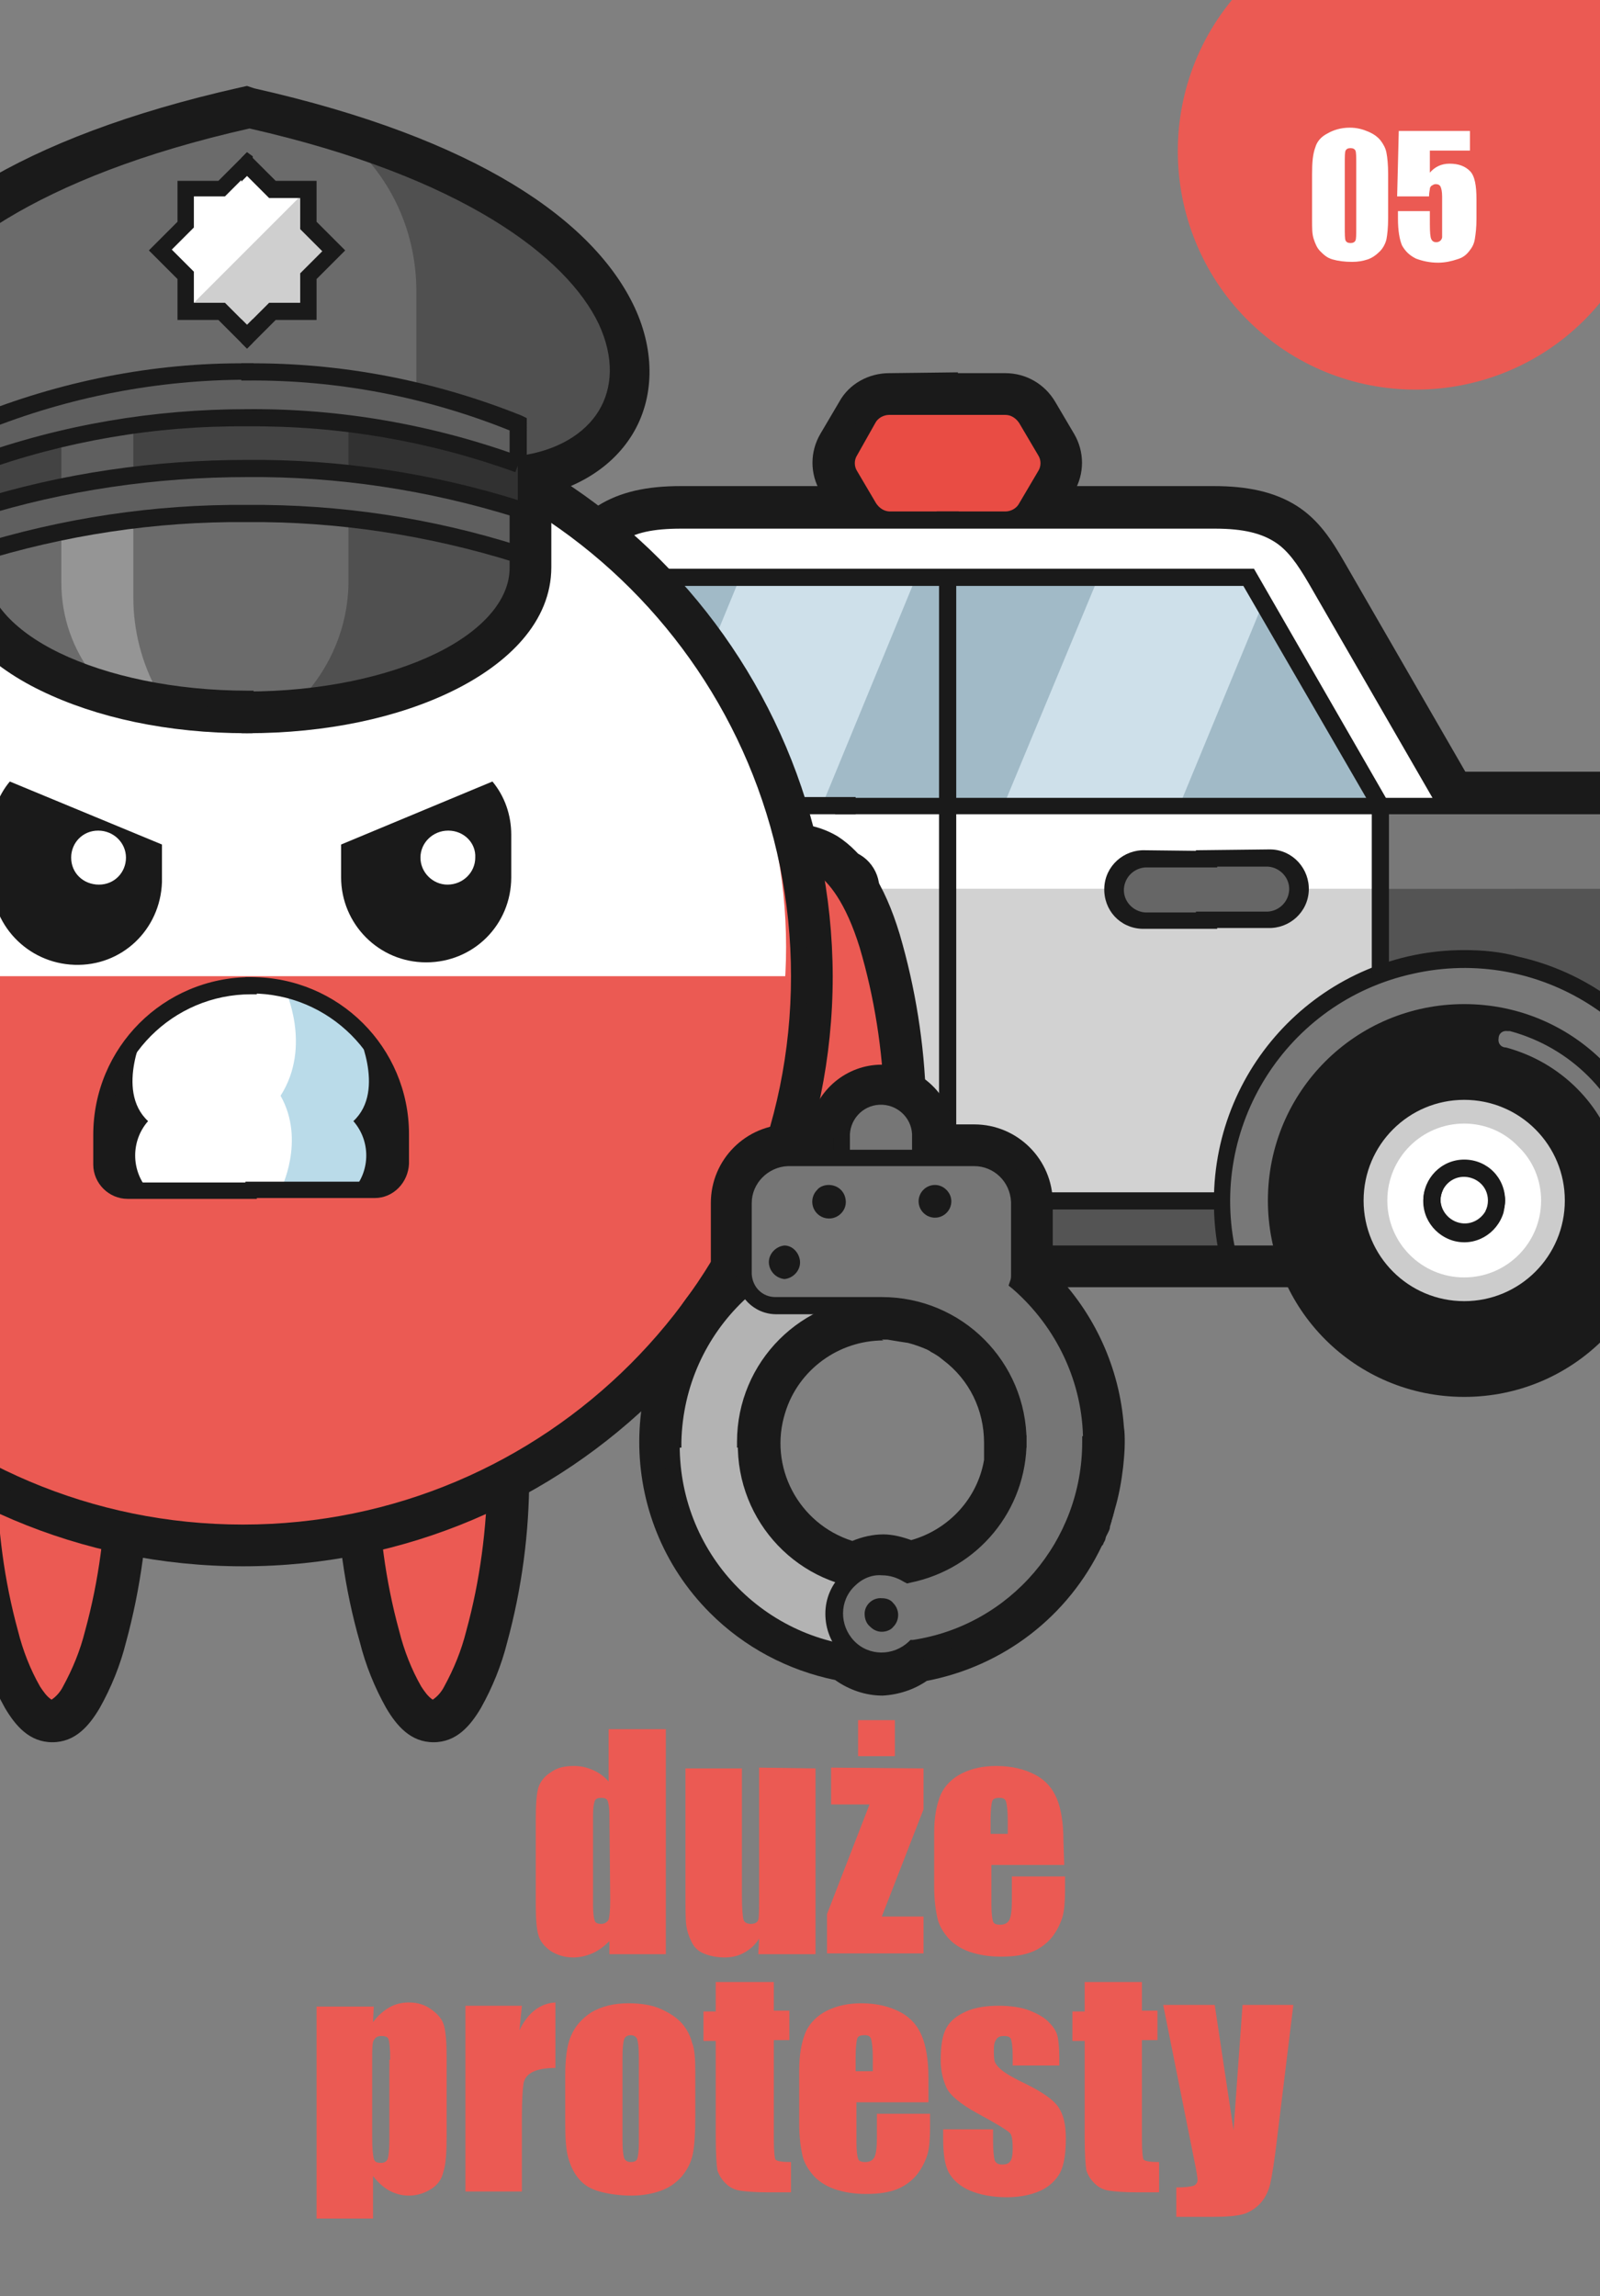 <?xml version="1.0" encoding="utf-8"?>
<!-- Generator: Adobe Illustrator 26.0.1, SVG Export Plug-In . SVG Version: 6.00 Build 0)  -->
<svg version="1.1" id="Слой_1" xmlns="http://www.w3.org/2000/svg" xmlns:xlink="http://www.w3.org/1999/xlink" x="0px" y="0px"
	 viewBox="0 0 195.6 280.6" style="enable-background:new 0 0 195.6 280.6;" xml:space="preserve">
<rect x="0" y="0" width="195.6" height="280.6" fill="#808080" stroke="none"/>
<style type="text/css">
	.st0{clip-path:url(#SVGID_00000171707917104054141510000016508004444338680742_);}
	.st1{clip-path:url(#SVGID_00000039848388479373485790000007607525222286866819_);}
	.st2{fill:#1A1A1A;}
	.st3{fill:#FFFFFF;}
	.st4{fill:#A1BAC7;}
	.st5{fill:#CEE0EA;}
	.st6{fill:#787878;}
	.st7{fill:#545454;}
	.st8{fill:#D2D2D2;}
	.st9{fill:#F59D4B;}
	.st10{fill:#666666;}
	.st11{fill:#E94C44;}
	.st12{fill:#CCCCCC;}
	.st13{fill:#EB5A53;}
	.st14{fill:#BADBE9;}
	.st15{fill:#6B6B6B;}
	.st16{fill:#959595;}
	.st17{fill:#505050;}
	.st18{fill:#5F5F5F;}
	.st19{fill:#434343;}
	.st20{fill:#313131;}
	.st21{fill:#CFCFCF;}
	.st22{fill:#767676;}
	.st23{fill:#B3B3B3;}
	.st24{enable-background:new    ;}
	.st25{clip-path:url(#SVGID_00000005969667250018853870000007094222618993652358_);fill:#EB5A53;}
</style>
<g>
	<g>
		<g>
			<defs>
				<rect id="SVGID_1_" width="195.6" height="280.6"/>
			</defs>
			<clipPath id="SVGID_00000132089203143286185790000007714264177140837002_">
				<use xlink:href="#SVGID_1_"  style="overflow:visible;"/>
			</clipPath>
			<g style="clip-path:url(#SVGID_00000132089203143286185790000007714264177140837002_);">
				<g>
					<g>
						<defs>
							<rect id="SVGID_00000121259101389314985670000004781203391846167188_" x="-3" y="-2.1" width="201.5" height="284.9"/>
						</defs>
						<clipPath id="SVGID_00000181057862559314248890000014976664334186491071_">
							<use xlink:href="#SVGID_00000121259101389314985670000004781203391846167188_"  style="overflow:visible;"/>
						</clipPath>
						<g style="clip-path:url(#SVGID_00000181057862559314248890000014976664334186491071_);">
							<path class="st2" d="M33.5,94.3c-14.4,0-27.4,2.2-37.1,5.9c-4.4,1.5-8.5,3.9-12.1,6.9c-3.1,2.8-5.3,6.4-5.3,10.5v26.2
								c0,7.5,6.1,13.5,13.5,13.5h112.3v-8.2H-7.6c-2.9,0.1-5.2-2.2-5.3-5.1c0-0.1,0-0.1,0-0.2v-26.2c0-1.2,0.6-2.6,2.6-4.4
								c2.8-2.3,6-4.1,9.5-5.3c8.5-3.2,20.7-5.3,34.2-5.3h71.2v-8.2L33.5,94.3L33.5,94.3z"/>
							<path class="st2" d="M108.7,45.6c-2.5,0-4.9,1.3-6.1,3.5l-2.3,3.9c-1.3,2.2-1.3,4.9,0,7.1l2.3,3.9c1.3,2.2,3.6,3.5,6.1,3.5
								h8.4v-8.2h-7.8l-1.6-2.8l1.6-2.8h7.8v-8.2L108.7,45.6L108.7,45.6z"/>
							<path class="st2" d="M114.5,45.6v8.2h7.8l1.6,2.8l-1.6,2.8h-7.8v8.2h8.4c2.5,0,4.9-1.4,6.1-3.6l2.3-3.9
								c1.3-2.2,1.3-4.9,0-7.1l-2.3-3.9c-1.3-2.2-3.6-3.5-6.1-3.5H114.5z"/>
							<path class="st2" d="M83.2,59.4c-4.1,0-7.4,0.7-10.1,2.4s-4.3,4.2-5.8,6.8l-19.8,34.3l7.1,4.2l19.8-34.3
								c1.3-2.3,2.2-3.4,3.2-4s2.4-1.1,5.7-1.1h65.2c3.2,0,4.7,0.5,5.6,1.1s1.9,1.7,3.2,4L177,107l7.1-4.1l-19.8-34.3
								c-1.5-2.6-3.1-5.1-5.8-6.8s-6-2.4-10.1-2.4C148.4,59.4,83.2,59.4,83.2,59.4z"/>
							<path class="st2" d="M102.1,94.3v8.2h98.6c10.4-0.1,18.9,8.3,18.9,18.7c0,0.1,0,0.2,0,0.3v22.3c0.1,2.9-2.2,5.2-5.1,5.3
								c-0.1,0-0.1,0-0.2,0H102.1v8.2h112.3c7.4,0,13.5-6.1,13.5-13.5v-22.3c0-15-12.2-27.2-27.2-27.2H102.1z"/>
							<path class="st3" d="M51,104.9l19.8-34.3c2.8-4.9,5-7.1,12.4-7.1h65.2c7.3,0,9.6,2.3,12.4,7.1l19.8,34.3
								C180.6,104.9,51,104.9,51,104.9z"/>
							<path class="st4" d="M62.9,98.4L79,70.5h73.6l16.1,27.9H62.9z"/>
							<path class="st5" d="M134.3,70.5l-11.6,27.9h21.5l10.2-24.7l-1.9-3.2H134.3z"/>
							<path class="st5" d="M90.5,70.5L79,98.4h21.5L112,70.5H90.5z"/>
							<path class="st2" d="M78.4,69.5l-20.1,34.9l1.8,1l19.5-33.8H152l19.6,33.8l1.8-1l-20.1-34.9C153.3,69.5,78.4,69.5,78.4,69.5z
								"/>
							<path class="st2" d="M83.2,62.5c-3.8,0-6.4,0.6-8.4,1.9s-3.4,3.3-4.8,5.8l-19.8,34.3l1.8,1l19.8-34.2c1.4-2.4,2.6-4,4.2-5.1
								s3.8-1.6,7.3-1.6h65.2c3.6,0,5.7,0.6,7.3,1.6s2.8,2.7,4.2,5.1l19.8,34.3l1.8-1l-19.8-34.3c-1.4-2.5-2.8-4.4-4.8-5.8
								s-4.7-1.9-8.4-1.9L83.2,62.5L83.2,62.5z"/>
							<path class="st6" d="M33.5,98.4c-28,0-50.5,8.6-50.5,19.2v26.2c0,5.2,4.2,9.4,9.4,9.4l0,0h222c5.2,0,9.4-4.2,9.4-9.4
								c0,0,0,0,0-0.1v-22.3c0-12.7-10.2-23-22.9-23.1h-0.1H33.5V98.4z"/>
							<path class="st7" d="M-11.2,108.7c-3.7,2.7-5.8,5.7-5.8,8.9v26.2c0,5.2,4.2,9.4,9.4,9.4l0,0h221.9c5.2,0,9.4-4.2,9.4-9.4
								c0,0,0,0,0-0.1v-22.3c0-4.6-1.3-9-3.9-12.8L-11.2,108.7z"/>
							<path class="st6" d="M27.8,117.1c-16.3,0-29.6,13.2-29.6,29.6c0,2.2,0.2,4.4,0.7,6.5h57.8c3.6-16-6.5-31.8-22.4-35.4
								C32.1,117.4,30,117.1,27.8,117.1z"/>
							<path class="st6" d="M179,117.1c-16.3,0-29.6,13.3-29.6,29.6c0,2.2,0.2,4.3,0.7,6.5h57.8c3.6-16-6.5-31.8-22.4-35.4
								C183.3,117.4,181.2,117.1,179,117.1z"/>
							<path class="st3" d="M-11.8,109.1c-3.3,2.6-5.2,5.4-5.2,8.5v1H2.1l7.3-9.5H-11.8z"/>
							<path class="st8" d="M62.9,98.4v48.3h86.5c0-12.3,7.7-23.4,19.2-27.7v-0.1V98.4H62.9z"/>
							<rect x="62.9" y="98.4" class="st3" width="105.8" height="10.2"/>
							<path class="st2" d="M33.5,97.4c-14.1,0-26.8,2.1-36,5.7c-4.1,1.4-7.8,3.5-11.1,6.3c-2.7,2.4-4.3,5.2-4.3,8.2v26.2
								c0,5.7,4.6,10.4,10.4,10.4h112.3v-2H-7.6c-4.6,0-8.4-3.7-8.4-8.3v-0.1v-26.2c0-2.3,1.2-4.5,3.6-6.7c3.1-2.6,6.7-4.6,10.5-5.9
								c9-3.4,21.5-5.5,35.3-5.5h71.2v-2.1C104.6,97.4,33.5,97.4,33.5,97.4z"/>
							<path class="st2" d="M27.8,116.1c-16.9,0-30.6,13.7-30.6,30.7c0,2.2,0.2,4.5,0.7,6.7l2-0.4c-3.5-15.4,6.2-30.7,21.6-34.1
								s30.7,6.2,34.1,21.6c0.9,4.1,0.9,8.4,0,12.5l2,0.4c0.5-2.2,0.7-4.4,0.7-6.7C58.4,129.8,44.7,116.1,27.8,116.1L27.8,116.1z"/>
							<path class="st2" d="M179,116.1c-16.9,0-30.6,13.7-30.6,30.7c0,2.2,0.2,4.5,0.7,6.7l2-0.4c-3.5-15.4,6.2-30.7,21.6-34.1
								c15.4-3.5,30.7,6.2,34.1,21.6c0.9,4.1,0.9,8.4,0,12.5l2,0.4c3.7-16.5-6.7-32.9-23.2-36.6C183.5,116.3,181.2,116.1,179,116.1z
								"/>
							<rect x="57.4" y="145.7" class="st2" width="92.1" height="2.1"/>
							<path class="st9" d="M9.4,109.1l-7.3,9.5h-3.3v-9.5H9.4z"/>
							<path class="st2" d="M-11.8,108.1v2.1H7.3l-5.7,7.5H-17v2H2.6l8.9-11.6H-11.8z"/>
							<rect x="114.8" y="70.5" class="st2" width="2.1" height="76.2"/>
							<rect x="61.9" y="98.4" class="st2" width="2" height="48.3"/>
							<rect x="167.7" y="98.4" class="st2" width="2.1" height="20.5"/>
							<path class="st10" d="M87.4,104.9c-2.1,0-3.8,1.7-3.8,3.8c0,2.1,1.7,3.8,3.8,3.8h15.1c2.1,0,3.8-1.7,3.8-3.8
								c0-2.1-1.7-3.8-3.8-3.8l0,0H87.4z"/>
							<path class="st2" d="M87.4,103.9c-2.6,0.1-4.7,2.4-4.6,5c0.1,2.5,2.1,4.5,4.6,4.6h8.8v-2h-8.8c-1.5-0.1-2.7-1.4-2.6-2.9
								c0.1-1.4,1.2-2.5,2.6-2.6h8.8v-2L87.4,103.9z"/>
							<path class="st10" d="M140,104.9c-2.1,0-3.8,1.7-3.8,3.8c0,2.1,1.7,3.8,3.8,3.8h15c2.1,0,3.8-1.7,3.8-3.8
								c0-2.1-1.7-3.8-3.8-3.8H140z"/>
							<path class="st2" d="M140,103.9c-2.6-0.1-4.9,1.9-5,4.6s1.9,4.9,4.6,5c0.1,0,0.3,0,0.4,0h8.8v-2H140
								c-1.5-0.1-2.7-1.4-2.6-2.9c0.1-1.4,1.2-2.5,2.6-2.6h8.8v-2L140,103.9z"/>
							<path class="st11" d="M108.7,49.7c-1.1,0-2,0.6-2.6,1.5l-2.3,3.9c-0.5,0.9-0.5,2.1,0,3l2.3,3.9c0.5,0.9,1.5,1.5,2.6,1.5h14.2
								c1.1,0,2-0.6,2.6-1.5l2.3-3.9c0.5-0.9,0.5-2.1,0-3l-2.3-3.9c-0.5-0.9-1.5-1.5-2.6-1.5H108.7z"/>
							<path class="st2" d="M108.7,48.7c-1.4,0-2.7,0.8-3.5,2l-2.2,3.9c-0.7,1.2-0.7,2.8,0,4l2.3,3.9c0.7,1.2,2,2,3.5,2h8.4v-2h-8.4
								c-0.7,0-1.3-0.4-1.7-1l-2.3-3.9c-0.4-0.6-0.4-1.4,0-2l2.2-3.9c0.3-0.6,1-1,1.7-1h8.4v-2L108.7,48.7z"/>
							<path class="st2" d="M114.5,48.7v2h8.4c0.7,0,1.3,0.4,1.7,1l2.3,3.9c0.4,0.6,0.4,1.4,0,2l-2.3,3.9c-0.3,0.6-1,1-1.7,1h-8.4v2
								h8.4c1.4,0,2.8-0.8,3.5-2l2.3-3.9c0.7-1.2,0.7-2.8,0-4l-2.3-3.9c-0.7-1.2-2-2-3.5-2L114.5,48.7z"/>
							<path class="st2" d="M102.1,97.4v2.1h98.6c12.2,0,22,9.8,22,22l0,0v22.3c0,4.6-3.7,8.4-8.3,8.4h-0.1H102.1v2h112.3
								c5.8,0,10.4-4.7,10.4-10.4l0,0v-22.2c0-13.3-10.7-24.1-24-24.1c0,0,0,0-0.1,0h-98.6L102.1,97.4L102.1,97.4z"/>
							<path class="st2" d="M93.7,103.9v2h8.8c1.5-0.1,2.8,1.1,2.9,2.6s-1.1,2.8-2.6,2.9c-0.1,0-0.2,0-0.3,0h-8.8v2h8.8
								c2.6,0.1,4.9-1.9,5-4.6c0.1-2.6-1.9-4.9-4.6-5c-0.1,0-0.3,0-0.4,0L93.7,103.9z"/>
							<path class="st2" d="M146.2,103.9v2h8.8c1.5,0.1,2.7,1.4,2.6,2.9c-0.1,1.4-1.2,2.5-2.6,2.6h-8.8v2h8.8c2.6,0.1,4.9-1.9,5-4.6
								c0.1-2.6-1.9-4.9-4.6-5c-0.1,0-0.3,0-0.4,0L146.2,103.9z"/>
							<path class="st2" d="M179,122.7c-13.3,0-24,10.7-24,24s10.7,24,24,24s24-10.7,24-24l0,0C203,133.4,192.3,122.7,179,122.7z"/>
							<path class="st12" d="M179,134.4c-6.8,0-12.3,5.5-12.3,12.3S172.2,159,179,159s12.3-5.5,12.3-12.3c0-3.3-1.3-6.4-3.6-8.7
								S182.3,134.4,179,134.4z"/>
							<path class="st3" d="M179,137.3c-5.2,0-9.4,4.2-9.4,9.4s4.2,9.4,9.4,9.4s9.4-4.2,9.4-9.4c0-2.5-1-4.9-2.8-6.6
								C183.9,138.3,181.5,137.3,179,137.3z"/>
							<path class="st2" d="M181.7,145.4c0.2,0.4,0.3,0.8,0.3,1.3c-0.1,1.6-1.5,2.9-3.1,2.8c-1.5-0.1-2.7-1.3-2.8-2.8
								c0-0.5,0.1-0.9,0.3-1.3h-2.2c-0.8,2.7,0.8,5.4,3.4,6.2c2.7,0.8,5.4-0.8,6.2-3.4c0.1-0.5,0.2-1,0.2-1.5c0-0.4-0.1-0.9-0.2-1.3
								H181.7z"/>
							<path class="st6" d="M184.3,126c-0.6-0.1-1.1,0.3-1.1,0.9c-0.1,0.6,0.3,1.1,0.9,1.1c6.7,1.8,11.9,7,13.6,13.6
								c0.1,0.5,0.6,0.9,1.2,0.8h0.1c0.3-0.1,0.5-0.3,0.6-0.5s0.2-0.5,0.1-0.8c-2-7.4-7.7-13.1-15.1-15.1
								C184.5,126,184.4,126,184.3,126L184.3,126z"/>
							<path class="st2" d="M27.8,122.7c-13.3,0-24,10.7-24,24s10.7,24,24,24s24-10.7,24-24l0,0C51.8,133.4,41,122.7,27.8,122.7z"/>
							<path class="st12" d="M27.8,134.4c-6.8,0-12.3,5.5-12.3,12.3S21,159,27.8,159s12.3-5.5,12.3-12.3c0-3.3-1.3-6.4-3.6-8.7
								S31,134.4,27.8,134.4z"/>
							<path class="st3" d="M27.8,137.3c-5.2,0-9.4,4.3-9.4,9.5s4.3,9.4,9.5,9.4s9.4-4.3,9.4-9.5c0-2.5-1-4.9-2.8-6.6
								C32.7,138.2,30.3,137.2,27.8,137.3L27.8,137.3z"/>
							<path class="st2" d="M30.4,145.4c0.2,0.4,0.3,0.8,0.3,1.3c-0.1,1.6-1.5,2.9-3.1,2.8c-1.5-0.1-2.7-1.3-2.8-2.8
								c0-0.5,0.1-0.9,0.3-1.3H23c-0.7,2.7,0.8,5.4,3.5,6.2s5.4-0.8,6.2-3.5c0.2-0.9,0.2-1.8,0-2.7H30.4z"/>
							<path class="st6" d="M33,126c-0.6-0.1-1.1,0.3-1.1,0.9s0.3,1.1,0.9,1.1c6.7,1.8,11.9,7,13.6,13.6c0.1,0.3,0.2,0.5,0.5,0.6
								c0.5,0.3,1.1,0.2,1.4-0.2c0.2-0.3,0.2-0.6,0.1-0.9c-2-7.4-7.7-13.1-15.1-15.1C33.2,126,33.1,126,33,126L33,126z"/>
							<path class="st2" d="M179,141.7c-2.8,0-5,2.3-5,5c0,0.4,0.1,0.8,0.2,1.3h2.2c-0.7-1.5-0.1-3.2,1.3-3.9s3.2-0.1,3.9,1.3
								c0.4,0.8,0.4,1.8,0,2.6h2.2c0.1-0.4,0.2-0.9,0.2-1.3C184,143.9,181.8,141.7,179,141.7L179,141.7z"/>
							<path class="st2" d="M27.8,141.7c-2.8,0-5,2.2-5,5c0,0.4,0.1,0.9,0.2,1.3h2.2c-0.2-0.4-0.3-0.8-0.3-1.3
								c-0.1-1.6,1.1-3,2.8-3.1c1.6-0.1,3,1.1,3.1,2.8c0,0.1,0,0.2,0,0.3c0,0.5-0.1,0.9-0.3,1.3h2.1c0.1-0.4,0.2-0.9,0.2-1.3
								C32.8,143.9,30.5,141.7,27.8,141.7L27.8,141.7z"/>
							<path class="st13" d="M43.7,180.4c0-12.4,5.4-14.8,9.2-14.8s9.2,2.5,9.2,14.8s-4.1,29.9-9.2,29.9S43.7,192.8,43.7,180.4z"/>
							<path class="st2" d="M52.9,163c-3.1,0-6,1.3-8,3.7c-2.4,2.8-3.8,7.1-3.8,13.7c0.1,6.9,1,13.7,2.9,20.3c0.7,2.8,1.8,5.5,3.2,8
								c1.3,2.2,3,4.2,5.8,4.2s4.5-2,5.8-4.2c1.4-2.5,2.5-5.2,3.2-8c1.8-6.6,2.7-13.4,2.7-20.3c0-6.6-1.4-10.9-3.8-13.7
								C58.9,164.3,56,163,52.9,163L52.9,163z M52.9,168.1c1.6-0.1,3.1,0.6,4.1,1.9c1.3,1.5,2.6,4.6,2.6,10.4
								c-0.1,6.4-0.9,12.7-2.6,18.9c-0.6,2.4-1.5,4.6-2.7,6.8c-0.3,0.6-0.8,1.2-1.4,1.6c-0.6-0.4-1-1-1.4-1.6
								c-1.2-2.1-2.1-4.4-2.7-6.8c-1.7-6.2-2.5-12.5-2.6-18.9c0-5.8,1.3-8.9,2.6-10.4C49.9,168.8,51.4,168.1,52.9,168.1L52.9,168.1z
								"/>
							<path class="st13" d="M-2.8,180.4c0-12.4,5.4-14.8,9.2-14.8s9.2,2.5,9.2,14.8s-4.1,29.9-9.2,29.9S-2.8,192.8-2.8,180.4z"/>
							<path class="st2" d="M6.4,163c-3.1,0-6,1.3-8,3.7c-2.4,2.8-3.8,7.1-3.8,13.7c0.1,6.9,1,13.7,2.8,20.3c0.7,2.8,1.8,5.5,3.2,8
								c1.3,2.2,3,4.2,5.8,4.2s4.5-2,5.8-4.2c1.4-2.5,2.5-5.2,3.2-8c1.8-6.6,2.7-13.4,2.8-20.3c0-6.6-1.4-10.9-3.8-13.7
								C12.4,164.3,9.4,163,6.4,163L6.4,163z M6.4,168.1c1.6-0.1,3.1,0.6,4,1.9c1.3,1.5,2.6,4.6,2.6,10.4
								c-0.1,6.4-0.9,12.7-2.6,18.9c-0.6,2.4-1.5,4.6-2.7,6.8c-0.3,0.6-0.8,1.2-1.4,1.6c-0.6-0.4-1-1-1.4-1.6
								c-1.2-2.1-2.1-4.4-2.7-6.8c-1.7-6.2-2.5-12.5-2.6-18.9c0-5.8,1.3-8.9,2.6-10.4C3.3,168.8,4.8,168.1,6.4,168.1L6.4,168.1z"/>
							<path class="st13" d="M90,119c-3.6-11.8,0.9-15.8,4.5-16.8s9.5-0.3,13.1,11.5s4.7,29.8-0.1,31.3S93.6,130.9,90,119z"/>
							<path class="st2" d="M93.7,101.1c-2.9,0.9-5.3,3-6.6,5.8c-1.4,3.3-1.6,7.9,0.3,14.2c2,6.5,4.9,12.8,8.6,18.6
								c1.5,2.5,3.3,4.7,5.4,6.7c1.9,1.7,4.1,3.1,6.8,2.3s3.7-3.2,4.3-5.7c0.6-2.8,0.9-5.7,0.7-8.6c-0.2-6.9-1.3-13.7-3.2-20.2
								c-1.9-6.3-4.5-10-7.6-12C99.9,100.7,96.7,100.2,93.7,101.1L93.7,101.1z M95.2,106c1.5-0.5,3.1-0.3,4.4,0.6
								c1.7,1.1,3.8,3.7,5.5,9.2c1.8,6.1,2.8,12.5,3,18.9c0.1,2.4-0.1,4.9-0.6,7.2c-0.1,0.7-0.4,1.4-0.8,2c-0.7-0.3-1.3-0.7-1.8-1.2
								c-1.7-1.7-3.2-3.6-4.5-5.7c-3.4-5.4-6.1-11.2-8-17.3c-1.7-5.6-1.3-8.8-0.5-10.7C92.4,107.5,93.7,106.4,95.2,106L95.2,106z"/>
							<path class="st2" d="M29.7,47.2c-39.8,0-72.1,32.3-72.1,72.1s32.3,72.1,72.1,72.1s72.1-32.3,72.1-72.1l0,0
								C101.7,79.5,69.5,47.2,29.7,47.2z M29.7,55.4c35.3,0,63.9,28.6,63.9,63.9S65,183.2,29.7,183.2s-63.9-28.6-63.9-63.9l0,0
								c0-35.2,28.5-63.8,63.7-63.9C29.6,55.4,29.6,55.4,29.7,55.4z"/>
							<path class="st13" d="M-38.3,119.3c0-37.6,30.4-68,68-68s68,30.4,68,68s-30.4,68-68,68c-18,0-35.3-7.2-48.1-19.9
								C-31.2,154.6-38.3,137.3-38.3,119.3z"/>
							<path class="st3" d="M-29.7,115.7c0-34.7,28.2-62.9,62.9-62.9S96.1,81,96.1,115.7s-28.2,62.9-62.9,62.9
								c-16.7,0-32.7-6.6-44.5-18.4C-23.1,148.4-29.7,132.4-29.7,115.7z"/>
							<path class="st13" d="M-38.3,119.3c0,37.6,30.4,68,68,68s68-30.4,68-68H-38.3z"/>
							<path class="st13" d="M-29.5,119.3c1.9,34.6,31.5,61.2,66.2,59.3c32-1.8,57.5-27.3,59.3-59.3H-29.5z"/>
							<path class="st2" d="M29.7,50.2c-38.1,0-69,30.9-69,69s30.9,69,69,69s69-30.9,69-69S67.8,50.2,29.7,50.2z M29.7,52.3
								c37,0,67,30,67,67s-30,67-67,67s-67-30-67-67l0,0C-37.4,82.3-7.4,52.4,29.7,52.3C29.6,52.4,29.6,52.4,29.7,52.3L29.7,52.3z"
								/>
							<path class="st2" d="M93.7,151.3l-1-0.1l1.8-13.7l1,0.1L93.7,151.3z"/>
							<path class="st2" d="M1.2,95.5c-1.5,1.8-2.3,4.1-2.2,6.5v5.2c-0.2,5.7,4.3,10.5,10.1,10.7s10.5-4.3,10.7-10.1
								c0-0.2,0-0.4,0-0.6v-4L1.2,95.5z"/>
							<path class="st3" d="M12,101.5c-1.9,0-3.3,1.5-3.3,3.3c0,1.9,1.5,3.3,3.4,3.3s3.3-1.5,3.3-3.3l0,0
								C15.4,103,13.9,101.5,12,101.5L12,101.5z"/>
							<path class="st2" d="M60.2,95.5l-18.5,7.7v4c0,5.7,4.6,10.4,10.4,10.4s10.4-4.6,10.4-10.4V102C62.5,99.6,61.7,97.3,60.2,95.5
								L60.2,95.5z"/>
							<path class="st3" d="M54.8,101.5c-1.9,0-3.4,1.5-3.4,3.3s1.5,3.3,3.3,3.3c1.9,0,3.4-1.5,3.4-3.3l0,0
								C58.2,103,56.7,101.5,54.8,101.5L54.8,101.5z"/>
							<path class="st3" d="M15.6,145.4c-1.7,0-3.2-1.4-3.2-3.1l0,0v-3.6c0-10.1,8.2-18.3,18.3-18.3S49,128.6,49,138.7v3.6
								c0,1.7-1.4,3.2-3.1,3.2l0,0H15.6V145.4z"/>
							<path class="st14" d="M34.3,145.4L34.3,145.4c0,0,3.1-6,0-11.5c3.9-6.1,0.5-13.1,0.5-13.1c8.3,1.9,14.3,9.3,14.3,17.8v3.6
								c0,1.7-1.4,3.2-3.1,3.2l0,0H34.3z"/>
							<path class="st2" d="M43.2,145.4L43.2,145.4c2.1-2.4,2.1-6,0-8.4c4.1-3.8,0.3-11.3,0.3-11.3c3.5,3.4,5.5,8.1,5.5,13v3.6
								c0,1.7-1.4,3.2-3.1,3.2l0,0L43.2,145.4z"/>
							<path class="st2" d="M18.1,145.4L18.1,145.4c-2.1-2.4-2.1-6,0-8.4c-4.1-3.8-0.3-11.3-0.3-11.3c-3.5,3.4-5.5,8.1-5.5,13v3.6
								c0,1.7,1.4,3.2,3.1,3.2l0,0L18.1,145.4z"/>
							<path class="st2" d="M30.7,119.4H30v2h0.7c9.5,0,17.3,7.7,17.3,17.3l0,0v3.6c0,1.2-0.9,2.1-2.1,2.1l0,0H30v2h15.8
								c2.3,0,4.1-1.9,4.2-4.2v-3.6C50,128,41.4,119.4,30.7,119.4L30.7,119.4z"/>
							<path class="st2" d="M30.7,119.4c-10.7,0-19.3,8.6-19.3,19.3v3.6c0,2.3,1.9,4.2,4.2,4.2h15.8v-2H15.6c-1.2,0-2.1-0.9-2.2-2.1
								l0,0v-3.6c0-9.5,7.7-17.3,17.3-17.3l0,0h0.7v-2L30.7,119.4z"/>
							<path class="st2" d="M30.2,41.3h-0.7v8.2h0.7c9.9,0,19.7,1.7,29,5.2v14.6c0,2.2-2.1,5.2-7.4,7.8s-13,4.3-21.6,4.3h-0.7v8.2
								h0.7c9.7,0,18.5-1.9,25.2-5.2s12-8.4,12-15.1V49.1L64.9,48C53.9,43.5,42.1,41.2,30.2,41.3z"/>
							<path class="st2" d="M30.2,41.3c-11.9-0.1-23.7,2.2-34.7,6.8L-7,49.2v20.1C-7,76-1.8,81.1,5,84.4s15.5,5.2,25.2,5.2h0.7v-8.2
								h-0.7c-8.6,0-16.4-1.8-21.6-4.3s-7.4-5.6-7.4-7.8V54.7c9.3-3.5,19.1-5.2,29-5.2h0.7v-8.2H30.2z"/>
							<path class="st2" d="M30.2,10.5l-0.9,0.2C2.2,16.8-12.2,26.8-17.2,37.5c-2.5,5.3-2.4,11.1,0.3,15.5s7.6,7.1,13.4,7.9l1.1-8.1
								c-3.9-0.5-6.3-2.2-7.5-4.1s-1.5-4.3,0.1-7.7c3.1-6.7,14.9-16.2,40-22c25.1,5.8,36.8,15.4,40,22c1.6,3.4,1.3,5.8,0.1,7.7
								s-3.6,3.5-7.5,4.1l1.1,8.2c5.8-0.8,10.7-3.5,13.4-7.9s2.8-10.1,0.3-15.5c-5-10.7-19.4-20.7-46.5-26.8L30.2,10.5z"/>
							<path class="st15" d="M63.3,56.8c19.4-2.5,19.8-30.2-33.1-42.1C-22.7,26.6-22.4,54.2-2.9,56.8H63.3z"/>
							<path class="st15" d="M30.2,45.4c-11.4-0.1-22.6,2.1-33.1,6.5v17.4c0,8.9,14.8,16.2,33.1,16.2s33.1-7.2,33.1-16.2V51.8
								C52.8,47.5,41.6,45.3,30.2,45.4z"/>
							<path class="st16" d="M16.3,46.5c-2.9,0.4-5.9,1-8.8,1.8v22.9c0,4.2,1.4,8.2,4,11.5c2.5,0.8,5.1,1.5,7.8,1.9
								c-2-3.6-3-7.6-3-11.6V46.5z"/>
							<path class="st17" d="M44,18.5c4.5,4.6,6.9,10.7,6.9,17.1v21.1h12.4C80.9,54.5,82.9,31.6,44,18.5z"/>
							<path class="st17" d="M42.6,46.3v25.1c-0.1,5.1-2.1,10-5.6,13.8c15-1.5,26.3-8.1,26.3-15.8V51.8C56.7,49,49.7,47.2,42.6,46.3
								z"/>
							<path class="st18" d="M30.2,45.4c-11.4-0.1-22.6,2.1-33.1,6.5v15.8c10.7-3.3,21.9-5,33.1-4.9c11.2-0.1,22.4,1.6,33.1,4.9
								V51.8C52.8,47.5,41.6,45.3,30.2,45.4z"/>
							<path class="st19" d="M30.2,51c-11.3,0-22.5,1.9-33.1,5.8v5.4c10.7-3.3,21.9-5,33.1-5s22.4,1.7,33.1,5v-5.4
								C52.7,52.9,41.5,51,30.2,51z"/>
							<path class="st2" d="M30.2,44.4h-0.7v2.1h0.7c11-0.1,21.9,2,32.1,6.1v16.8c0,3.9-3.3,7.7-9.1,10.5s-14,4.6-23,4.6h-0.7v2.1
								h0.7c9.3,0,17.7-1.8,23.9-4.8s10.3-7.3,10.3-12.4V51.1l-0.6-0.3C53.1,46.5,41.7,44.3,30.2,44.4L30.2,44.4z"/>
							<path class="st2" d="M30.2,13.6H30c-26.6,6-40.1,15.9-44.4,25.1c-2.2,4.6-2,9.1,0.2,12.5s6.1,5.8,11.3,6.5l0.3-2
								c-4.6-0.6-8-2.7-9.7-5.5s-2-6.5,0-10.6c3.9-8.2,16.6-18,42.8-23.9c26,5.9,38.8,15.7,42.7,23.9c1.9,4.1,1.7,7.8,0,10.6
								s-5.1,4.9-9.7,5.5l0.3,2c5.1-0.7,9.1-3,11.2-6.5s2.3-7.9,0.2-12.5c-4.7-9.1-18.2-19-44.8-25L30.2,13.6z"/>
							<path class="st2" d="M30.2,61.7c-11.3-0.1-22.6,1.6-33.5,5l0.6,2c10.6-3.3,21.7-5,32.8-4.9c11.1-0.1,22.2,1.6,32.8,4.9l0.6-2
								C52.8,63.3,41.5,61.6,30.2,61.7L30.2,61.7z"/>
							<path class="st18" d="M16.3,52c-3,0.4-5.9,1-8.8,1.6v5.8c2.9-0.6,5.8-1,8.8-1.4V52z"/>
							<path class="st20" d="M42.6,51.8v6c7,0.7,14,2.2,20.7,4.3v-5.4C56.6,54.3,49.7,52.6,42.6,51.8L42.6,51.8z"/>
							<path class="st2" d="M30.2,56.2c-11.3,0-22.6,1.6-33.4,5l0.6,2c10.6-3.3,21.7-4.9,32.8-4.9c11.1-0.1,22.2,1.6,32.8,4.9l0.6-2
								C52.8,57.8,41.5,56.1,30.2,56.2L30.2,56.2z"/>
							<path class="st2" d="M30.2,50c-11.4,0-22.7,1.9-33.5,5.8l0.7,1.9C7.9,53.9,19,52,30.2,52.1C41.4,52,52.5,53.9,63,57.7
								l0.7-1.9C53,51.9,41.6,49.9,30.2,50z"/>
							<path class="st21" d="M30.2,20l-3.1,3.1h-4.4v4.4l-3.1,3.1l3.1,3.1V38h4.4l3.1,3.1l3.1-3.1h4.4v-4.4l3.1-3.1l-3.1-3.1V23
								h-4.4L30.2,20z"/>
							<path class="st3" d="M30.2,20l-3.1,3.1h-4.4v4.4l-3.1,3.1l3.1,3.1V38l15-15h-4.4L30.2,20z"/>
							<path class="st2" d="M30.2,18.6l-0.7,0.7l0,0v2.9l0.7-0.7l2.7,2.7h3.8V28l2.7,2.7l-2.7,2.7V37h-3.8l-2.7,2.7L29.5,39v2.9
								l0.7,0.7l3.5-3.5h5v-5l3.5-3.5l-3.5-3.5v-5h-5L30.2,18.6z"/>
							<path class="st2" d="M30.2,44.4c-11.5-0.1-22.9,2.2-33.5,6.5l-0.6,0.3v18.1c0,5,4.1,9.3,10.3,12.4s14.6,4.8,23.9,4.8H31v-2.1
								h-0.7c-9,0-17.2-1.8-23-4.6s-9.1-6.6-9.1-10.5V52.6c10.2-4.1,21.1-6.2,32.1-6.2H31v-2L30.2,44.4z"/>
							<path class="st2" d="M30.2,18.6l-0.7,0.7l-2.8,2.8h-5v5l-3.5,3.5l3.5,3.5v5h5l3.5,3.5l0.7-0.7V39l-0.7,0.7L27.5,37h-3.8v-3.8
								L21,30.5l2.7-2.7V24h3.8l2.7-2.7l0.7,0.7v-2.9L30.2,18.6z"/>
							<path class="st2" d="M107.8,130.1c-4.3,0-8,3.1-8.8,7.3h-2.5c-5.3,0-9.6,4.3-9.6,9.6v8.2c-11.6,11.5-11.7,30.3-0.1,41.9
								c4.2,4.2,9.5,7,15.3,8.2c1.7,1.2,3.7,1.9,5.8,1.9c1.9-0.1,3.8-0.7,5.4-1.8c9.4-1.8,17.3-7.9,21.4-16.5l0.1-0.1
								c0.1-0.1,0.1-0.3,0.2-0.4l0.1-0.2l0.1-0.4c0.1-0.2,0.2-0.4,0.3-0.6l0,0c0.1-0.2,0.2-0.4,0.2-0.7l0,0c0.1-0.2,0.1-0.4,0.2-0.6
								v-0.1c0.1-0.2,0.1-0.4,0.2-0.6c0,0,0,0,0-0.1c0.1-0.2,0.1-0.4,0.2-0.7l0,0c0.5-1.7,0.8-3.4,1-5.1l0,0c0.1-1,0.2-2,0.2-3
								c0-0.6,0-1.3-0.1-1.9c-0.5-7.2-3.6-14-8.7-19.1V147c0-5.3-4.3-9.6-9.6-9.6h-2.5C115.7,133.2,112,130.1,107.8,130.1
								L107.8,130.1z M107.8,163.7L107.8,163.7h0.7l0.6,0.1c0.6,0.1,1.2,0.2,1.9,0.3c0.8,0.2,1.6,0.5,2.3,0.8
								c0.2,0.1,0.4,0.2,0.5,0.3c0.4,0.2,0.7,0.4,1,0.6l0.5,0.4c3.2,2.4,5,6.1,5,10.1c0,0.2,0,0.4,0,0.6c0,0,0,0,0,0.1
								c0,0.2,0,0.3,0,0.5c0,0.1,0,0.1,0,0.2c0,0.1,0,0.2,0,0.3s0,0.2,0,0.4l0,0c-0.8,4.7-4.3,8.5-8.9,9.8c-1.1-0.4-2.3-0.7-3.4-0.7
								c-1.3,0-2.6,0.3-3.8,0.8c-6.6-2.1-10.3-9.1-8.2-15.7c1.6-5.2,6.5-8.8,12-8.8L107.8,163.7z"/>
							<path class="st22" d="M107.8,134.2c2.7,0,4.9,2.2,4.9,4.8l0,0v5.7H103V139C102.9,136.3,105.1,134.1,107.8,134.2
								C107.8,134.1,107.8,134.1,107.8,134.2L107.8,134.2z"/>
							<path class="st2" d="M107.8,133.1c-3.3,0-5.9,2.6-5.9,5.9v5.7h2V139c-0.1-2.1,1.5-3.9,3.6-4s3.9,1.5,4,3.6c0,0.1,0,0.3,0,0.4
								v5.7h2.1V139C113.6,135.7,111,133.1,107.8,133.1L107.8,133.1z"/>
							<path class="st2" d="M107.8,150.6c-14.1,0-25.6,11.5-25.6,25.6s11.5,25.6,25.6,25.6s25.6-11.5,25.6-25.6l0,0
								C133.4,162.1,121.9,150.6,107.8,150.6z M107.8,150.6c14.1,0,25.6,11.4,25.6,25.6c0,14.1-11.4,25.6-25.6,25.6
								s-25.6-11.4-25.6-25.6C82.2,162.1,93.7,150.6,107.8,150.6L107.8,150.6z M107.8,159.5c-9.2,0-16.7,7.5-16.7,16.7
								s7.5,16.7,16.7,16.7s16.7-7.5,16.7-16.7l0,0C124.5,167,117,159.5,107.8,159.5z M107.8,159.5c9.2,0,16.6,7.4,16.7,16.6
								s-7.4,16.6-16.6,16.7s-16.6-7.4-16.7-16.6l0,0C91.2,167,98.6,159.5,107.8,159.5z"/>
							<path class="st2" d="M119.1,141.5H96.5c-3,0-5.5,2.5-5.5,5.5v8.7c0,2.2,1.7,3.9,3.9,3.9l0,0h12.9c9.2,0,16.6,7.5,16.6,16.7
								c0,7.9-5.6,14.7-13.3,16.3c-2.7-1.8-6.3-1.1-8,1.6c-1.8,2.7-1.1,6.3,1.6,8c2.3,1.5,5.3,1.3,7.2-0.6
								c14-2.2,23.5-15.4,21.2-29.3c-1-6-4-11.4-8.6-15.4c0.1-0.4,0.2-0.7,0.2-1.1V147C124.7,144,122.2,141.5,119.1,141.5
								C119.2,141.5,119.2,141.5,119.1,141.5L119.1,141.5z M96.5,141.5h22.7c3,0,5.5,2.4,5.5,5.4l0,0v8.7c0,0.4-0.1,0.8-0.2,1.1l0,0
								c10.7,9.2,11.9,25.3,2.8,36c-3.9,4.6-9.4,7.6-15.4,8.6c-2.3,2.2-5.9,2.2-8.2-0.1s-2.2-5.9,0.1-8.2c2-1.9,5-2.2,7.3-0.6l0,0
								c9-1.8,14.8-10.7,13-19.7c-1.6-7.7-8.4-13.3-16.2-13.3h-13c-2.1,0-3.9-1.7-3.9-3.8V147C91,144,93.4,141.5,96.5,141.5
								C96.4,141.5,96.5,141.5,96.5,141.5L96.5,141.5z"/>
							<path class="st23" d="M107.8,150.6c-14.1,0-25.6,11.4-25.6,25.6c0,14.1,11.4,25.6,25.6,25.6s25.6-11.4,25.6-25.6
								c0-6.8-2.7-13.3-7.5-18.1C121.1,153.3,114.6,150.6,107.8,150.6z M107.8,159.6c9.2,0,16.6,7.5,16.6,16.7s-7.5,16.6-16.7,16.6
								s-16.6-7.5-16.6-16.7c0-4.4,1.8-8.6,4.9-11.7C99.1,161.3,103.4,159.6,107.8,159.6L107.8,159.6z"/>
							<path class="st2" d="M107.8,149.6c-14.7,0-26.6,11.9-26.6,26.6c0,0.2,0,0.5,0,0.7h2.1c0-0.2,0-0.5,0-0.7
								c0.3-13.6,11.5-24.3,25.1-24.1c13.2,0.3,23.8,10.9,24.1,24.1c0,0.2,0,0.5,0,0.7h2.1c0-0.2,0-0.5,0-0.7
								C134.4,161.5,122.5,149.6,107.8,149.6L107.8,149.6z M107.8,158.5c-9.8,0-17.7,7.9-17.7,17.7c0,0.2,0,0.5,0,0.7h2
								c0-0.2,0-0.5,0-0.7c0.2-8.6,7.4-15.4,16-15.2c8.3,0.2,15,6.9,15.2,15.2c0,0.2,0,0.5,0,0.7h2c0-0.2,0-0.5,0-0.7
								C125.4,166.5,117.5,158.5,107.8,158.5L107.8,158.5z"/>
							<path class="st2" d="M81.2,175.5c0,0.2,0,0.5,0,0.7c-0.3,14.7,11.4,26.8,26.1,27.1s26.8-11.4,27.1-26.1c0-0.3,0-0.7,0-1
								c0-0.2,0-0.5,0-0.7h-2.1c0,0.2,0,0.5,0,0.7c0.3,13.6-10.5,24.8-24.1,25.1s-24.8-10.5-25.1-24.1c0-0.3,0-0.7,0-1
								c0-0.2,0-0.5,0-0.7H81.2z M90.2,175.5c0,0.2,0,0.5,0,0.7c-0.2,9.8,7.5,17.9,17.3,18.1s17.9-7.5,18.1-17.3c0-0.3,0-0.6,0-0.8
								s0-0.5,0-0.7h-2c0,0.2,0,0.5,0,0.7c0.2,8.6-6.6,15.8-15.2,16s-15.8-6.6-16-15.2c0-0.3,0-0.5,0-0.8c0-0.2,0-0.5,0-0.7H90.2z"
								/>
							<path class="st22" d="M107.8,150.6v8.9c9.2-0.2,16.8,7,17.1,16.2s-7,16.8-16.2,17.1c-0.3,0-0.5,0-0.8,0v8.9
								c14.1-0.3,25.4-12,25.1-26.1C132.6,162,121.5,150.9,107.8,150.6L107.8,150.6z"/>
							<path class="st22" d="M113.6,197.3c0,3.2-2.6,5.8-5.8,5.8c-3.2,0-5.8-2.6-5.8-5.8s2.6-5.8,5.8-5.8c1.5,0,3,0.6,4.1,1.7
								C113,194.3,113.6,195.8,113.6,197.3z"/>
							<path class="st2" d="M107.8,195.3c-1.1-0.1-2.1,0.8-2.1,1.9c0,0.6,0.2,1.2,0.7,1.6c0.4,0.4,0.9,0.6,1.4,0.6s1.1-0.2,1.4-0.6
								c0.8-0.8,0.8-2.1,0-2.9C108.9,195.5,108.4,195.3,107.8,195.3z"/>
							<path class="st22" d="M96.5,141.5c-3,0-5.5,2.5-5.5,5.5l0,0v8.7c0,2.1,1.7,3.9,3.9,3.9l0,0h25.9c2.1,0,3.9-1.7,3.9-3.9l0,0
								V147c0-3-2.4-5.5-5.5-5.5l0,0H96.5z"/>
							<path class="st2" d="M114.3,144.8c-1.1,0-2,0.9-2,2s0.9,2,2,2s2-0.9,2-2c0-0.5-0.2-1-0.6-1.4
								C115.3,145,114.8,144.8,114.3,144.8z"/>
							<path class="st2" d="M101.3,144.8c-0.5,0-1.1,0.2-1.4,0.6c-0.8,0.8-0.8,2.1,0,2.9l0,0c0.8,0.8,2.1,0.8,2.9,0
								c0.4-0.4,0.6-0.9,0.6-1.4C103.4,145.7,102.5,144.8,101.3,144.8C101.4,144.8,101.4,144.8,101.3,144.8L101.3,144.8z"/>
							<path class="st2" d="M95.9,152.2c-1.1,0.1-2,1.1-1.9,2.2c0.1,1,0.9,1.8,1.9,1.9c1.1-0.1,2-1.1,1.9-2.2
								C97.7,153.1,96.9,152.2,95.9,152.2z"/>
							<path class="st2" d="M123.4,175.5c0,0.2,0,0.5,0,0.7c0,7.3-5.1,13.7-12.3,15.2c-1-0.6-2.1-0.9-3.3-0.9
								c-3.8-0.1-6.9,2.9-6.9,6.7s2.9,6.9,6.7,6.9c1.7,0,3.3-0.6,4.6-1.7c12.8-2.2,22.2-13.2,22.2-26.2c0-0.2,0-0.5,0-0.7h-2.1
								c0,0.2,0,0.5,0,0.7c0,12.1-8.8,22.4-20.7,24.2h-0.3l-0.2,0.2c-1.9,1.8-4.9,1.8-6.7-0.1c-1.8-1.9-1.8-4.9,0.1-6.7
								c0.9-0.9,2.1-1.4,3.3-1.3c1,0,1.9,0.3,2.7,0.8l0.4,0.2l0.4-0.1c8.3-1.7,14.2-8.9,14.2-17.3c0-0.2,0-0.5,0-0.7L123.4,175.5z"
								/>
							<path class="st2" d="M119.1,140.5H96.5c-3.6,0-6.5,2.9-6.5,6.5v8.7c0,2.7,2.2,4.9,4.9,4.9h12.9c8.6,0,15.6,7,15.6,15.6l0,0
								c0,0.2,0,0.5,0,0.7h2.1c0-0.2,0-0.5,0-0.7c0-9.8-7.9-17.7-17.7-17.7h-13c-1.6,0-2.8-1.2-2.9-2.8c0,0,0,0,0-0.1V147
								c0-2.4,2-4.4,4.4-4.5c0,0,0,0,0.1,0h22.7c2.4,0,4.4,1.9,4.5,4.4c0,0,0,0,0,0.1v8.7c0,0.3,0,0.6-0.1,0.8l-0.2,0.6l0.5,0.4
								c5.4,4.7,8.6,11.5,8.6,18.6c0,0.2,0,0.5,0,0.7h2.1c0-0.2,0-0.5,0-0.7c0-7.5-3.2-14.7-8.9-19.8c0.1-0.3,0.1-0.5,0.1-0.8V147
								C125.7,143.4,122.7,140.5,119.1,140.5L119.1,140.5L119.1,140.5z"/>
							<g class="st24">
								<path class="st13" d="M81.4,211.1v27.7h-6.9v-1.6c-0.7,0.7-1.4,1.2-2.1,1.5s-1.5,0.5-2.3,0.5c-1.1,0-2-0.3-2.8-0.8
									c-0.8-0.6-1.3-1.2-1.5-2c-0.2-0.7-0.3-1.9-0.3-3.6v-10.6c0-1.7,0.1-3,0.3-3.7c0.2-0.7,0.7-1.4,1.5-1.9
									c0.8-0.6,1.7-0.8,2.9-0.8c0.9,0,1.6,0.2,2.3,0.5c0.7,0.3,1.4,0.8,1.9,1.4v-6.4h7V211.1z M74.5,221.8c0-0.8-0.1-1.4-0.2-1.7
									s-0.4-0.4-0.8-0.4s-0.7,0.1-0.8,0.4c-0.1,0.3-0.2,0.8-0.2,1.7v11.1c0,0.9,0.1,1.5,0.2,1.8s0.4,0.4,0.8,0.4s0.7-0.2,0.9-0.5
									c0.1-0.3,0.2-1.1,0.2-2.4L74.5,221.8L74.5,221.8z"/>
								<path class="st13" d="M99.7,216.1v22.7h-7l0.1-1.9c-0.5,0.8-1.1,1.3-1.8,1.7c-0.7,0.4-1.5,0.6-2.4,0.6c-1,0-1.9-0.2-2.6-0.5
									s-1.2-0.8-1.5-1.5c-0.3-0.6-0.5-1.2-0.6-1.9s-0.1-2-0.1-3.9v-15.3h6.9v15.4c0,1.8,0.1,2.8,0.2,3.1s0.4,0.5,0.9,0.5
									s0.8-0.2,0.9-0.5s0.1-1.4,0.1-3.3V216L99.7,216.1L99.7,216.1z"/>
								<path class="st13" d="M112.9,216.1v5l-5.1,13.1h5.1v4.5h-11.8v-4.8l5.2-13.4h-4.7V216L112.9,216.1L112.9,216.1z
									 M109.4,210.2v4.4h-4.5v-4.4H109.4z"/>
								<path class="st13" d="M130.1,227.9h-8.9v4.9c0,1,0.1,1.7,0.2,2s0.4,0.4,0.9,0.4s0.9-0.2,1.1-0.6c0.2-0.4,0.3-1.2,0.3-2.3v-3
									h6.5v1.7c0,1.4-0.1,2.5-0.3,3.2s-0.6,1.6-1.2,2.4s-1.5,1.5-2.5,1.9s-2.2,0.6-3.8,0.6c-1.5,0-2.7-0.2-3.9-0.6
									c-1.1-0.4-2-1-2.6-1.7s-1.1-1.5-1.3-2.4c-0.2-0.9-0.4-2.2-0.4-3.9V224c0-2,0.3-3.5,0.8-4.7c0.5-1.1,1.4-2,2.6-2.6
									s2.6-0.9,4.2-0.9c1.9,0,3.5,0.4,4.8,1.1c1.3,0.7,2.1,1.7,2.6,2.9s0.8,2.9,0.8,5.1L130.1,227.9L130.1,227.9z M123.2,224.2
									v-1.7c0-1.2-0.1-1.9-0.2-2.3s-0.4-0.5-0.8-0.5c-0.5,0-0.8,0.1-0.9,0.4c-0.1,0.3-0.2,1.1-0.2,2.3v1.7h2.1V224.2z"/>
							</g>
							<g class="st24">
								<path class="st13" d="M45.7,245.1l-0.1,2c0.6-0.8,1.3-1.4,2-1.8c0.7-0.4,1.5-0.6,2.4-0.6c1.1,0,2,0.3,2.8,0.9
									c0.8,0.6,1.3,1.2,1.5,2s0.3,2,0.3,3.8v9.6c0,2.1-0.1,3.5-0.4,4.4c-0.2,0.9-0.7,1.6-1.5,2.1s-1.7,0.8-2.7,0.8
									c-0.9,0-1.6-0.2-2.4-0.6c-0.7-0.4-1.4-1-2-1.8v5.2h-6.9v-25.9h7V245.1z M47.7,251.7c0-1.4-0.1-2.2-0.2-2.5
									c-0.1-0.3-0.4-0.4-0.9-0.4s-0.7,0.2-0.9,0.5s-0.2,1.2-0.2,2.5v9.4c0,1.4,0.1,2.2,0.2,2.6s0.4,0.5,0.9,0.5
									c0.4,0,0.7-0.2,0.8-0.5s0.2-1.1,0.2-2.3v-9.8H47.7z"/>
								<path class="st13" d="M63.8,245.1l-0.3,3c1-2.1,2.5-3.3,4.4-3.4v8c-1.3,0-2.2,0.2-2.8,0.5c-0.6,0.3-1,0.8-1.1,1.4
									c-0.1,0.6-0.2,2-0.2,4.2v9h-6.9v-22.7L63.8,245.1L63.8,245.1z"/>
								<path class="st13" d="M85,253.1v5.6c0,2-0.1,3.5-0.3,4.5s-0.6,1.8-1.3,2.7c-0.7,0.8-1.5,1.4-2.6,1.8s-2.3,0.6-3.6,0.6
									c-1.5,0-2.8-0.2-3.9-0.5s-1.9-0.8-2.5-1.5s-1-1.5-1.3-2.5s-0.4-2.4-0.4-4.3v-5.8c0-2.1,0.2-3.8,0.7-4.9
									c0.5-1.2,1.3-2.1,2.5-2.9c1.2-0.7,2.7-1.1,4.5-1.1c1.5,0,2.9,0.2,4,0.7s2,1.1,2.6,1.8s1,1.5,1.2,2.3
									C84.9,250.3,85,251.5,85,253.1z M78.1,251.4c0-1.2-0.1-1.9-0.2-2.2s-0.4-0.5-0.8-0.5s-0.7,0.2-0.8,0.5s-0.2,1-0.2,2.2v10.2
									c0,1.1,0.1,1.8,0.2,2.1c0.1,0.3,0.4,0.5,0.8,0.5s0.7-0.1,0.8-0.4c0.1-0.3,0.2-0.9,0.2-1.9V251.4z"/>
								<path class="st13" d="M94.6,242.1v3.6h1.9v3.6h-1.9v12.1c0,1.5,0.1,2.3,0.2,2.5c0.2,0.2,0.8,0.3,1.9,0.3v3.7h-2.8
									c-1.6,0-2.7-0.1-3.4-0.2c-0.7-0.1-1.3-0.4-1.8-0.9s-0.8-1-1-1.6c-0.1-0.6-0.2-2-0.2-4.3v-11.5H86v-3.6h1.5v-3.6h7.1V242.1z"
									/>
								<path class="st13" d="M113.6,256.9h-8.9v4.9c0,1,0.1,1.7,0.2,2s0.4,0.4,0.9,0.4s0.9-0.2,1.1-0.6s0.3-1.2,0.3-2.3v-3h6.5v1.7
									c0,1.4-0.1,2.5-0.3,3.2s-0.6,1.6-1.2,2.4s-1.5,1.5-2.5,1.9s-2.2,0.6-3.8,0.6c-1.5,0-2.7-0.2-3.9-0.6c-1.1-0.4-2-1-2.6-1.7
									s-1.1-1.5-1.3-2.4c-0.2-0.9-0.4-2.2-0.4-3.9V253c0-2,0.3-3.5,0.8-4.7c0.5-1.1,1.4-2,2.6-2.6s2.6-0.9,4.2-0.9
									c1.9,0,3.5,0.4,4.8,1.1c1.3,0.7,2.1,1.7,2.6,2.9s0.8,2.9,0.8,5.1v3H113.6z M106.7,253.2v-1.7c0-1.2-0.1-1.9-0.2-2.3
									s-0.4-0.5-0.8-0.5c-0.5,0-0.8,0.1-0.9,0.4c-0.1,0.3-0.2,1.1-0.2,2.3v1.7h2.1V253.2z"/>
								<path class="st13" d="M129.9,252.4h-6.1v-1.2c0-1-0.1-1.7-0.2-2s-0.4-0.4-0.9-0.4c-0.4,0-0.7,0.1-0.9,0.4
									c-0.2,0.3-0.3,0.6-0.3,1.2c0,0.7,0,1.2,0.1,1.5s0.4,0.7,0.9,1.1c0.5,0.4,1.5,1,3,1.7c2,1,3.3,1.9,3.9,2.8s0.9,2.1,0.9,3.8
									c0,1.8-0.2,3.2-0.7,4.2c-0.5,0.9-1.3,1.7-2.4,2.2s-2.5,0.8-4.1,0.8c-1.8,0-3.3-0.3-4.5-0.8s-2.1-1.3-2.6-2.2
									c-0.5-0.9-0.7-2.3-0.7-4.2v-1.1h6.1v1.4c0,1.2,0.1,2,0.2,2.4c0.2,0.4,0.5,0.5,0.9,0.5c0.5,0,0.8-0.1,1-0.4
									c0.2-0.2,0.3-0.8,0.3-1.5c0-1.1-0.1-1.8-0.4-2c-0.3-0.3-1.6-1.1-4-2.4c-2-1.1-3.3-2.2-3.7-3.1s-0.7-2-0.7-3.3
									c0-1.8,0.2-3.1,0.7-4s1.3-1.5,2.4-2s2.5-0.7,4-0.7s2.8,0.2,3.8,0.6s1.9,0.9,2.4,1.5c0.6,0.6,0.9,1.2,1,1.7s0.2,1.4,0.2,2.5
									v1H129.9z"/>
							</g>
							<g class="st24">
								<path class="st13" d="M139.6,242.1v3.6h1.9v3.6h-1.9v12.1c0,1.5,0.1,2.3,0.2,2.5c0.2,0.2,0.8,0.3,1.9,0.3v3.7H139
									c-1.6,0-2.7-0.1-3.4-0.2s-1.3-0.4-1.8-0.9s-0.8-1-1-1.6c-0.1-0.6-0.2-2-0.2-4.3v-11.5h-1.5v-3.6h1.5v-3.6h7V242.1z"/>
							</g>
							<g class="st24">
								<path class="st13" d="M158.1,245.1l-2,16.4c-0.3,2.6-0.6,4.4-0.8,5.3s-0.6,1.7-1.1,2.3c-0.5,0.6-1.2,1.1-2,1.4
									c-0.9,0.3-2.3,0.4-4.2,0.4h-4.2v-3.6c1.1,0,1.8-0.1,2.1-0.2s0.5-0.4,0.5-0.7c0-0.2-0.1-1-0.4-2.4l-3.8-19h6.3l2.3,15.3
									l1.1-15.3h6.2V245.1z"/>
							</g>
						</g>
					</g>
				</g>
			</g>
		</g>
	</g>
	<g>
		<g>
			<defs>
				<rect id="SVGID_00000168080155289661808990000000283232429120873630_" width="195.6" height="280.6"/>
			</defs>
			<clipPath id="SVGID_00000093136938702438540130000005009554102304208264_">
				<use xlink:href="#SVGID_00000168080155289661808990000000283232429120873630_"  style="overflow:visible;"/>
			</clipPath>
			<path style="clip-path:url(#SVGID_00000093136938702438540130000005009554102304208264_);fill:#EB5A53;" d="M150.6,0h29h16v16
				c0,7,0,14,0,21c-10.2,12.4-28.6,14.2-41,4S140.4,12.4,150.6,0z"/>
		</g>
	</g>
	<g>
		<g>
			<defs>
				<rect id="SVGID_00000064347535741798560220000014866165453733396369_" width="195.6" height="280.6"/>
			</defs>
			<clipPath id="SVGID_00000052817528560344286150000012937733906010673559_">
				<use xlink:href="#SVGID_00000064347535741798560220000014866165453733396369_"  style="overflow:visible;"/>
			</clipPath>
		</g>
	</g>
</g>
<g class="st24">
	<path class="st3" d="M169.7,21.3v5.3c0,1.2-0.1,2.1-0.2,2.6c-0.1,0.5-0.4,1.1-0.8,1.5s-0.9,0.8-1.5,1c-0.6,0.2-1.2,0.3-1.9,0.3
		c-0.9,0-1.7-0.1-2.4-0.3s-1.1-0.6-1.5-1s-0.6-0.9-0.8-1.5s-0.2-1.3-0.2-2.4v-5.5c0-1.5,0.1-2.5,0.4-3.3c0.2-0.7,0.7-1.3,1.5-1.7
		c0.7-0.4,1.6-0.7,2.7-0.7c0.9,0,1.6,0.2,2.3,0.5s1.2,0.7,1.5,1.1c0.3,0.4,0.6,0.9,0.7,1.5C169.6,19.2,169.7,20.1,169.7,21.3z
		 M165.8,20c0-0.8,0-1.4-0.1-1.6c-0.1-0.2-0.3-0.3-0.6-0.3c-0.3,0-0.5,0.1-0.6,0.3c-0.1,0.2-0.1,0.7-0.1,1.6v7.7
		c0,0.9,0,1.5,0.1,1.7s0.3,0.3,0.6,0.3s0.5-0.1,0.6-0.3c0.1-0.2,0.1-0.7,0.1-1.5V20z"/>
	<path class="st3" d="M179.7,15.9v2.5h-4.9v2.7c0.6-0.7,1.4-1.1,2.4-1.1c1.1,0,1.9,0.3,2.5,0.9s0.8,1.8,0.8,3.5v2.3
		c0,1.1-0.1,1.9-0.2,2.5s-0.3,1-0.7,1.5s-0.8,0.8-1.5,1c-0.6,0.2-1.4,0.4-2.3,0.4c-1,0-1.9-0.2-2.7-0.5c-0.8-0.4-1.3-0.9-1.7-1.6
		c-0.3-0.7-0.5-1.8-0.5-3.3v-0.9h3.9v1c0,1,0,1.7,0.1,2.2c0.1,0.4,0.3,0.6,0.7,0.6c0.2,0,0.4-0.1,0.5-0.2c0.1-0.1,0.2-0.3,0.2-0.4
		s0-0.8,0-1.9V24c0-0.6-0.1-1-0.2-1.2c-0.1-0.2-0.3-0.3-0.6-0.3c-0.2,0-0.3,0.1-0.5,0.2c-0.1,0.1-0.2,0.2-0.2,0.4
		c0,0.1-0.1,0.4-0.1,0.9h-3.9l0.2-8H179.7z"/>
</g>
</svg>
